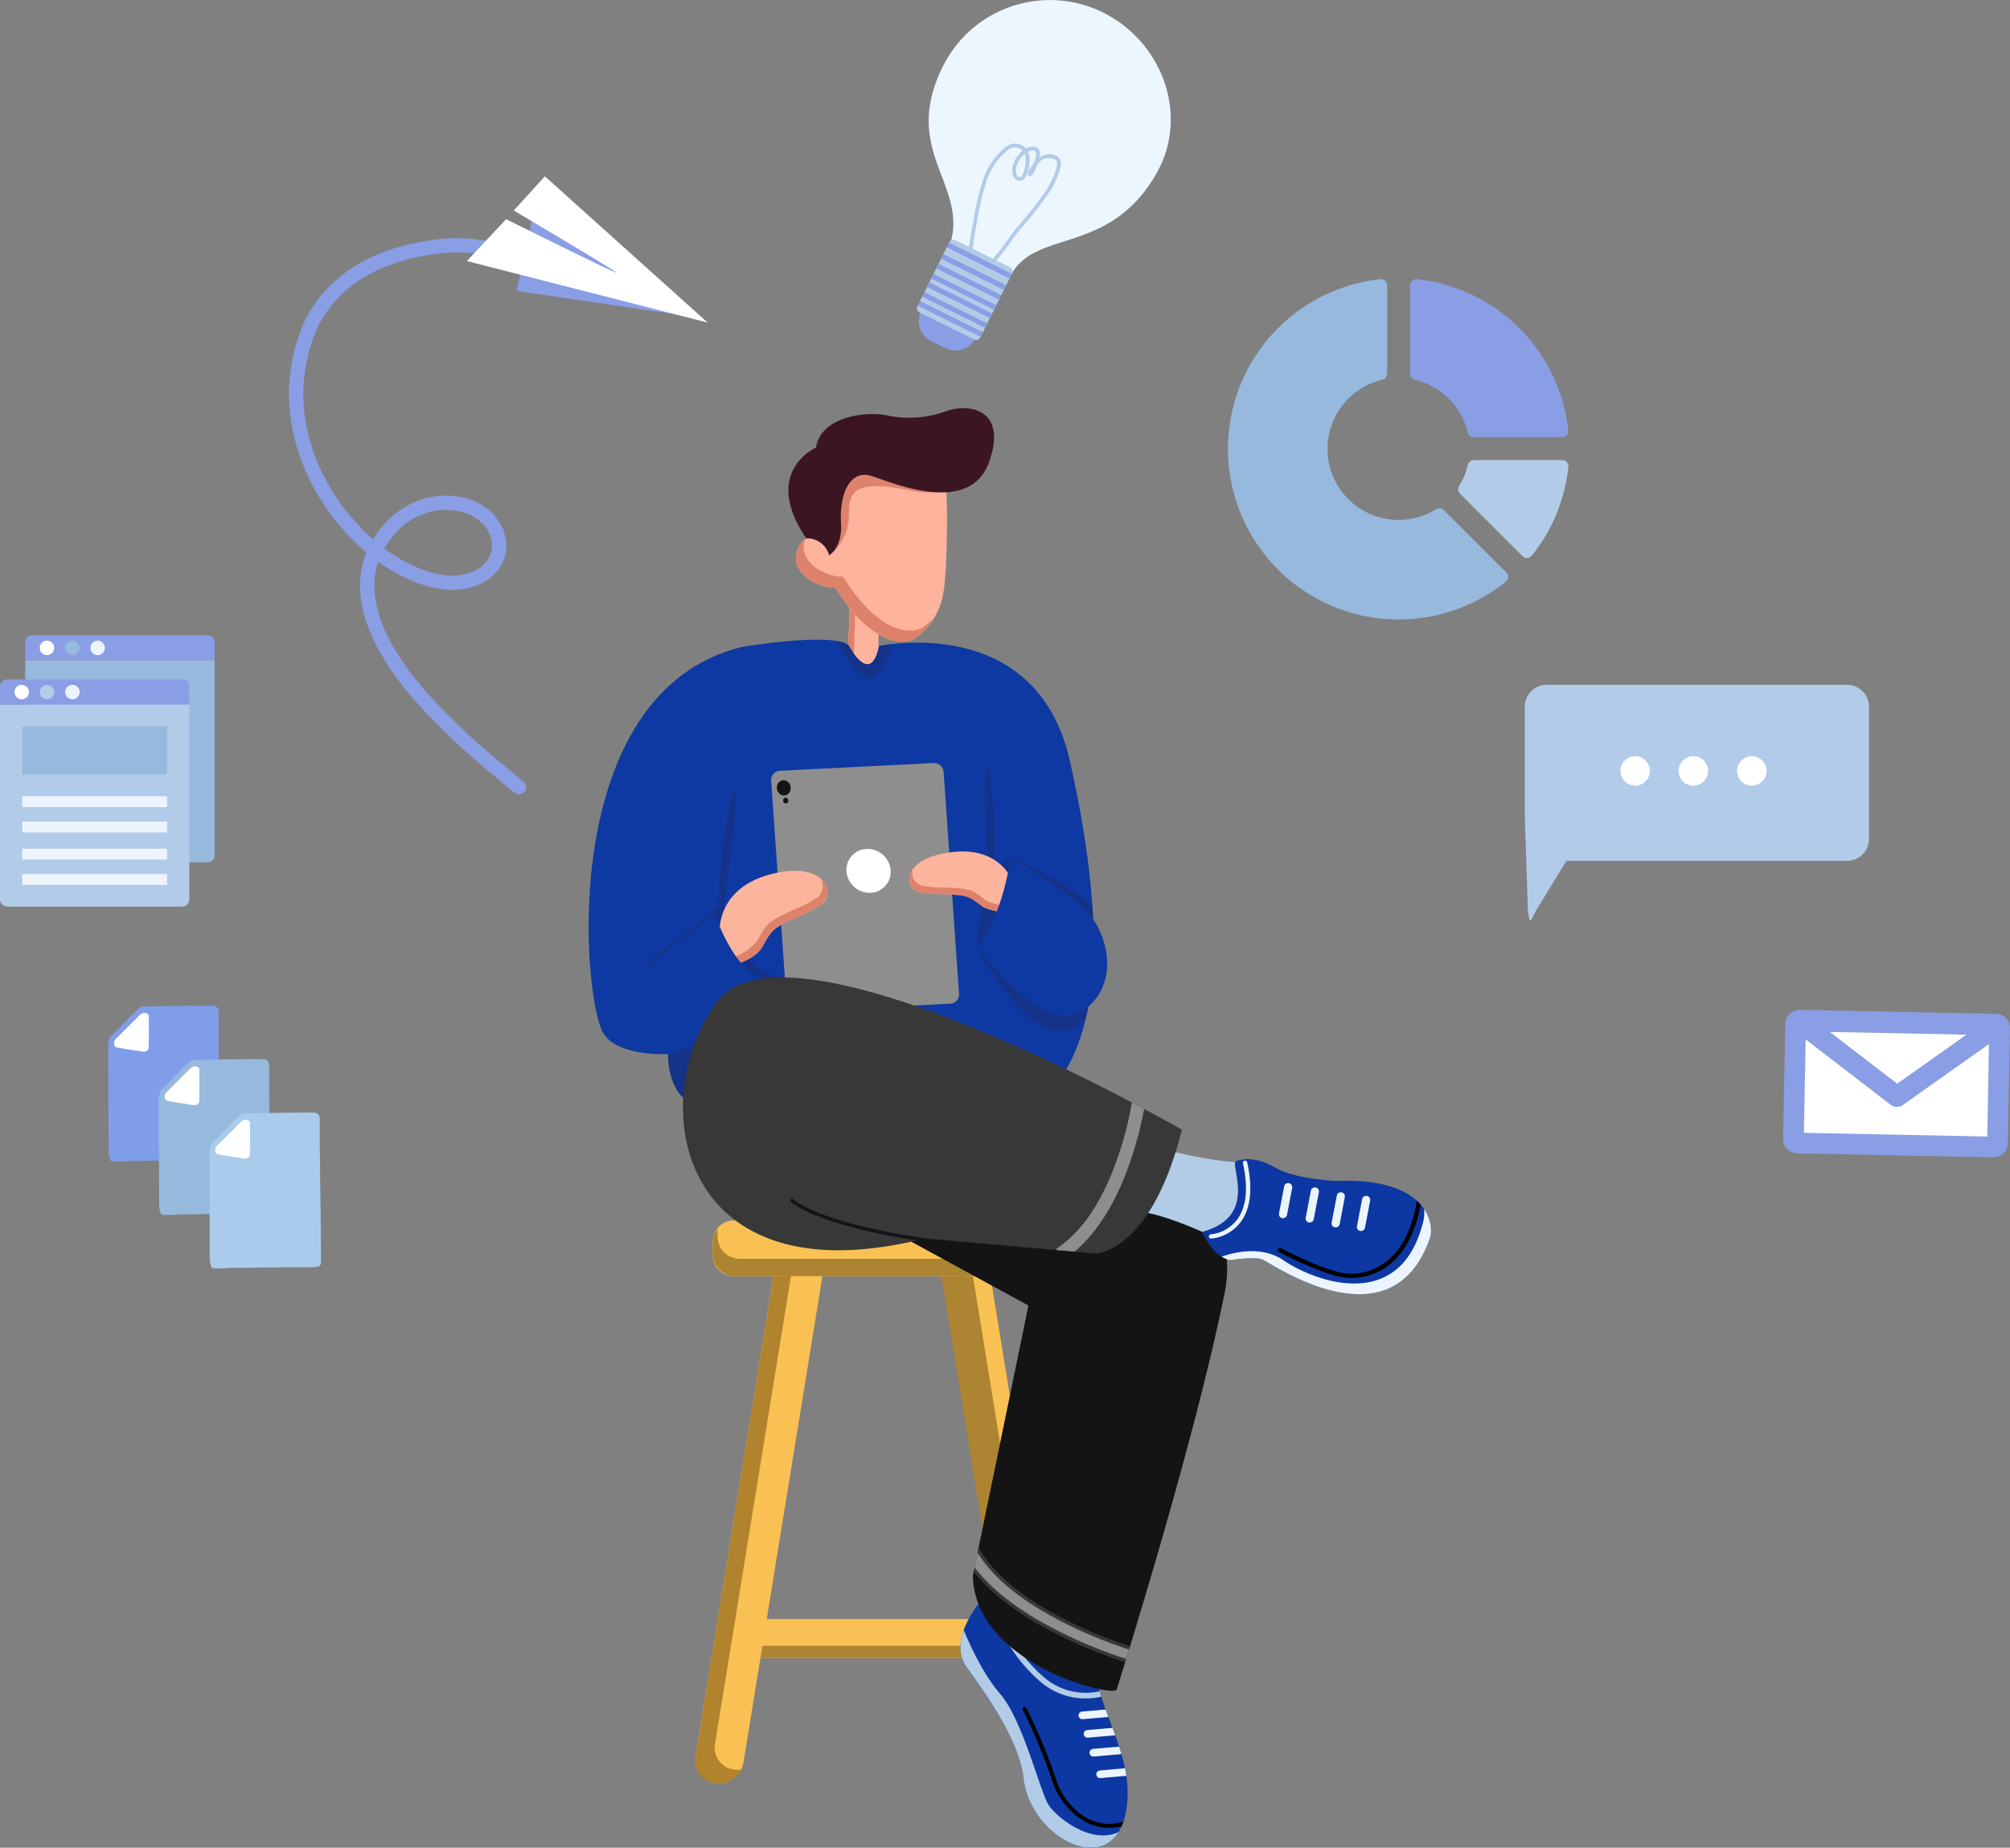 <svg xmlns="http://www.w3.org/2000/svg" xmlns:xlink="http://www.w3.org/1999/xlink" width="233.831" height="214.998" viewBox="0 0 233.831 214.998">
  <rect x="0" y="0" width="233.831" height="214.998" fill="#808080" stroke="none"/>
  <defs>
    <clipPath id="clip-path">
      <path id="Trazado_320" data-name="Trazado 320" d="M1867.857,883.741s2.522,4.908,3.547.079c0,0,18.283-4.022,22.193,13.365,4.14,18.406,4.12,33.267-3.577,39.627s-38.288.91-38.288.91-4.291.035-4.858-6.435c0,0-6.01.372-7.6-2.517-2.462-4.469-5.261-39.546,16.127-44.84,0,0,10.583-1.8,12.456-.189Z" transform="translate(-1837.607 -883.07)" fill="none" clip-rule="evenodd"/>
    </clipPath>
    <clipPath id="clip-path-2">
      <path id="Trazado_343" data-name="Trazado 343" d="M2060.073,1447.452s-4.709,4.942-2.161,8.419,6.163,8.729,6.592,12.9c.729,7.082,10.9,12.326,12.017,3.17.84-6.882-4.6-12.445-3.532-18.177.947-5.1-13.906-2.3-12.916-6.307Z" transform="translate(-2057.156 -1447.452)" fill="none" clip-rule="evenodd"/>
    </clipPath>
    <clipPath id="clip-path-3">
      <path id="Trazado_346" data-name="Trazado 346" d="M1993.182,1128.628s32.406,9.451,28.821,27.239-12.28,45.276-12.579,46.232-16.507-2.861-16.733-13.25l6.467-31.437-24.08-13.119s4.173-19,18.1-15.665Z" transform="translate(-1975.077 -1128.235)" fill="none" clip-rule="evenodd"/>
    </clipPath>
    <clipPath id="clip-path-4">
      <path id="Trazado_351" data-name="Trazado 351" d="M2203.964,1190.079c-1.062.208,2.8,6.413-4.005,8.252,0,0,1.128,2.89,3.245,3.294,0,0,2.873-.462,3.807-.055s14.963,10.283,19.421-2.479c.547-1.565-.138-7.138-10.97-6.677,0,0-4.731-.228-6.935-1.508-2.478-1.44-3.965-1-4.562-.827Z" transform="translate(-2199.959 -1189.876)" fill="none" clip-rule="evenodd"/>
    </clipPath>
    <clipPath id="clip-path-5">
      <path id="Trazado_359" data-name="Trazado 359" d="M1951.376,1100.3s-45.793-26.326-54.166-14.786-4.425,34.7,24.273,27.435l19.886,1.756s6.418-.1,10.007-14.406Z" transform="translate(-1893.336 -1082.587)" fill="none" clip-rule="evenodd"/>
    </clipPath>
  </defs>
  <g id="Grupo_117" data-name="Grupo 117" transform="translate(0 0)">
    <g id="Grupo_81" data-name="Grupo 81" transform="translate(80.845 142.008)">
      <path id="Trazado_283" data-name="Trazado 283" d="M1958.191,1463.169a1.711,1.711,0,0,0-1.71-1.709h-31.633a1.71,1.71,0,0,0-1.71,1.709v1.1a1.71,1.71,0,0,0,1.71,1.71h31.633a1.711,1.711,0,0,0,1.71-1.71v-1.1Z" transform="translate(-1918.658 -1415.082)" fill="#f9c153" fill-rule="evenodd"/>
      <path id="Trazado_284" data-name="Trazado 284" d="M1923.652,1464.867a1.4,1.4,0,0,0-.514,1.038V1467c0,.944,1.12,1.71,2.5,1.71h30.051c1.38,0,2.5-.766,2.5-1.71v-.365a3.018,3.018,0,0,1-1.987.671h-30.051c-1.381,0-2.5-.766-2.5-1.71v-.729Z" transform="translate(-1918.658 -1417.819)" fill="#ad8432" fill-rule="evenodd"/>
      <path id="Trazado_285" data-name="Trazado 285" d="M1915.572,1240.431a2.7,2.7,0,0,0-2.336-3.136,2.924,2.924,0,0,0-3.237,2.415l-9.364,57.676a2.7,2.7,0,0,0,2.336,3.136,2.924,2.924,0,0,0,3.237-2.415l9.363-57.676Z" transform="translate(-1900.559 -1235.065)" fill="#f9c153" fill-rule="evenodd"/>
      <path id="Trazado_286" data-name="Trazado 286" d="M1912.345,1237.343a2.694,2.694,0,0,0-2.462,2.136l-9.457,58.253a2.576,2.576,0,0,0,2.383,2.848,2.886,2.886,0,0,0,3.01-1.534,3.15,3.15,0,0,1-.729-.01,2.575,2.575,0,0,1-2.382-2.847l9.457-58.253a2.276,2.276,0,0,1,.18-.593Z" transform="translate(-1900.397 -1235.123)" fill="#b2832d" fill-rule="evenodd"/>
      <path id="Trazado_287" data-name="Trazado 287" d="M2044.909,1240.431a2.705,2.705,0,0,1,2.336-3.136,2.925,2.925,0,0,1,3.238,2.415l9.364,57.676a2.705,2.705,0,0,1-2.336,3.136,2.925,2.925,0,0,1-3.238-2.415l-9.364-57.676Z" transform="translate(-2016.407 -1235.065)" fill="#ad8432" fill-rule="evenodd"/>
      <path id="Trazado_288" data-name="Trazado 288" d="M2060.614,1237.343a2.693,2.693,0,0,1,2.461,2.136l9.457,58.253a2.575,2.575,0,0,1-2.382,2.848,2.883,2.883,0,0,1-3.009-1.534,3.138,3.138,0,0,0,.728-.01,2.575,2.575,0,0,0,2.383-2.847l-9.457-58.253a2.315,2.315,0,0,0-.181-.593Z" transform="translate(-2029.047 -1235.123)" fill="#f9c153" fill-rule="evenodd"/>
      <path id="Trazado_289" data-name="Trazado 289" d="M1949.46,1228.529a2.457,2.457,0,0,0-2.456-2.456h-33.657a2.457,2.457,0,0,0-2.456,2.456v1.573a2.457,2.457,0,0,0,2.456,2.456H1947a2.458,2.458,0,0,0,2.456-2.456v-1.573Z" transform="translate(-1908.823 -1226.073)" fill="#f9c153" fill-rule="evenodd"/>
      <path id="Trazado_290" data-name="Trazado 290" d="M1911.456,1230.969a2.278,2.278,0,0,0-.566,1.491v1.573a2.618,2.618,0,0,0,2.752,2.456h33.066a2.618,2.618,0,0,0,2.752-2.456v-.525a2.876,2.876,0,0,1-2.186.964h-33.066a2.618,2.618,0,0,1-2.752-2.456v-1.047Z" transform="translate(-1908.823 -1230.005)" fill="#ad8432" fill-rule="evenodd"/>
    </g>
    <g id="Grupo_82" data-name="Grupo 82" transform="translate(208.639 118.71)">
      <path id="Trazado_291" data-name="Trazado 291" d="M2273.32,1048.855a.482.482,0,0,0-.472-.492l-22.773-.463a.481.481,0,0,0-.491.472l-.253,13.326a.483.483,0,0,0,.472.492l22.772.463a.482.482,0,0,0,.491-.472l.252-13.327Z" transform="translate(-2249.332 -1047.901)" fill="#fff" stroke="#8a9ee5" stroke-linecap="round" stroke-linejoin="round" stroke-width="2.405" fill-rule="evenodd"/>
      <path id="Trazado_292" data-name="Trazado 292" d="M2263.783,1057.121l11.766-8.329-23.209-.472,11.443,8.8Z" transform="translate(-2251.747 -1048.237)" fill="none" stroke="#8a9ee5" stroke-linecap="round" stroke-linejoin="round" stroke-width="2.405"/>
    </g>
    <g id="Grupo_83" data-name="Grupo 83" transform="translate(177.387 79.683)">
      <path id="Trazado_293" data-name="Trazado 293" d="M2167.906,925.2V912.286a2.544,2.544,0,0,1,2.543-2.543H2205.4a2.544,2.544,0,0,1,2.543,2.543v15.4a2.544,2.544,0,0,1-2.543,2.543h-32.647l-3.551,5.8s-.513,1.167-.668,1.151-.269-1.246-.269-1.246l-.354-10.73Z" transform="translate(-2167.906 -909.743)" fill="#b2cbe9" fill-rule="evenodd"/>
      <path id="Trazado_294" data-name="Trazado 294" d="M2226.08,951.918a1.713,1.713,0,1,1-1.712,1.713,1.714,1.714,0,0,1,1.712-1.713Z" transform="translate(-2213.243 -943.609)" fill="#fff" fill-rule="evenodd"/>
      <path id="Trazado_295" data-name="Trazado 295" d="M2260.423,951.918a1.713,1.713,0,1,1-1.713,1.713,1.713,1.713,0,0,1,1.713-1.713Z" transform="translate(-2240.819 -943.609)" fill="#fff" fill-rule="evenodd"/>
      <path id="Trazado_296" data-name="Trazado 296" d="M2294.975,951.918a1.713,1.713,0,1,1-1.713,1.713,1.714,1.714,0,0,1,1.713-1.713Z" transform="translate(-2268.563 -943.609)" fill="#fff" fill-rule="evenodd"/>
    </g>
    <g id="Grupo_84" data-name="Grupo 84" transform="translate(34.455 20.515)">
      <path id="Trazado_297" data-name="Trazado 297" d="M1932.2,629.552l-2.022,9.372,19.72,2.907-17.7-12.279Z" transform="translate(-1904.532 -625.589)" fill="#8a9ee5" fill-rule="evenodd"/>
      <path id="Trazado_298" data-name="Trazado 298" d="M1829.75,652.966c2.464.674-3.271-1.466-3.511-1.529-3.4-.894-6.268-1.494-9.487-1.128-6.445.734-11.929,3.262-14.9,8.882a20.449,20.449,0,0,0-1.806,7.518c-.273,6.463,2.792,13.674,8.94,18.8,2.884,2.4,7.841,4.98,11.632,3.536,5.442-2.072,3.148-9.249-3.679-8.881a8.866,8.866,0,0,0-5.89,2.884c-5.416,5.862-2.057,13.345,3.464,19.628,1.476,1.679,3.1,3.291,4.772,4.857,2.116,1.979,4.4,3.841,6.667,5.711" transform="translate(-1800.034 -642.169)" fill="none" stroke="#8a9ee5" stroke-linecap="round" stroke-linejoin="round" stroke-width="1.665"/>
      <path id="Trazado_299" data-name="Trazado 299" d="M1909.916,609.439l18.938,17.022-28.006-7.161,4.56-4.874s12.46,6.207,12.832,6.238-11.94-7.24-11.94-7.24l3.616-3.985Z" transform="translate(-1880.985 -609.439)" fill="#fff" fill-rule="evenodd"/>
    </g>
    <g id="Grupo_85" data-name="Grupo 85" transform="translate(106.675 0)">
      <path id="Trazado_300" data-name="Trazado 300" d="M2091.124,680.868a2.591,2.591,0,0,0-1.166-3.471l-1.667-.829a2.591,2.591,0,0,0-3.472,1.166l-.539,1.085a2.591,2.591,0,0,0,1.165,3.472l1.669.829a2.59,2.59,0,0,0,3.471-1.166l.539-1.085Z" transform="translate(-2083.802 -642.609)" fill="#8a9ee5" fill-rule="evenodd"/>
      <path id="Trazado_301" data-name="Trazado 301" d="M2095.047,537.2s3.278,2.191,4.426.085c2.932-5.381,11.515-2.195,16.957-11.878,3.788-6.741.61-15.217-6.259-18.632a13.905,13.905,0,0,0-18.632,6.259c-4.913,9.884,2.913,13.678.862,20.648-.591,2.009,2.647,3.518,2.647,3.518Z" transform="translate(-2088.523 -505.318)" fill="#ecf6ff" fill-rule="evenodd"/>
      <path id="Trazado_302" data-name="Trazado 302" d="M2113.658,602.992c0-.042.007-.081.01-.118a33.936,33.936,0,0,1,.546-3.467,30.531,30.531,0,0,1,1.075-4.7,7.621,7.621,0,0,1,2.627-3.846,1.251,1.251,0,0,1,1.639.131l-.047.038a3.475,3.475,0,0,0-1.134,1.792,2.056,2.056,0,0,0,.077,1.138.827.827,0,0,0,.662.533.727.727,0,0,0,.716-.368,3.223,3.223,0,0,0,.366-.947,3.138,3.138,0,0,0,.014-1.955c-.015-.036-.031-.072-.047-.106a1.255,1.255,0,0,1,.669-.146c.242.02.282.229.271.467a3.389,3.389,0,0,1-.222.948c-.1.117-.188.239-.274.365a5.811,5.811,0,0,0-.344.533.943.943,0,0,0-.125.48.24.24,0,0,0,.1.193.225.225,0,0,0,.2.034.334.334,0,0,0,.146-.092,2.183,2.183,0,0,0,.258-.375c.08-.146.152-.3.222-.447.047-.1.121-.268.2-.467a1.57,1.57,0,0,1,2.115-.542.4.4,0,0,1,.172.308,1.433,1.433,0,0,1-.041.487,9.307,9.307,0,0,1-1.469,3.081,42.024,42.024,0,0,1-3.151,3.963c-.741.883-1.351,1.872-2.06,2.78a21.47,21.47,0,0,0-2.486,3.558.217.217,0,0,0,.389.193,21.074,21.074,0,0,1,2.439-3.484c.706-.9,1.313-1.888,2.052-2.768a42.653,42.653,0,0,0,3.182-4.005,9.736,9.736,0,0,0,1.529-3.224,1.913,1.913,0,0,0,.048-.636.82.82,0,0,0-.372-.622,1.78,1.78,0,0,0-2.111.106,2.431,2.431,0,0,0,.043-.35.982.982,0,0,0-.192-.7.682.682,0,0,0-.478-.224,1.711,1.711,0,0,0-.941.214,1.68,1.68,0,0,0-2.26-.244,8.046,8.046,0,0,0-2.783,4.056,30.97,30.97,0,0,0-1.094,4.764,34.611,34.611,0,0,0-.551,3.511,2.388,2.388,0,0,0,.062,1.044.274.274,0,0,0,.157.152.243.243,0,0,0,.248-.049.673.673,0,0,0,.154-.253,2.267,2.267,0,0,0,.133-.582.218.218,0,0,0-.238-.194.222.222,0,0,0-.093.032Zm6.136-11.631-.011.009a3.019,3.019,0,0,0-.985,1.547,1.729,1.729,0,0,0,.007.742c.051.2.152.376.368.407.131.018.221-.073.3-.183a3.784,3.784,0,0,0,.335-2.5l-.011-.027Z" transform="translate(-2107.248 -573.463)" fill="#b2cbe9" fill-rule="evenodd"/>
      <path id="Trazado_303" data-name="Trazado 303" d="M2094.02,650.806a.534.534,0,0,0-.24-.715l-6.346-3.155a.534.534,0,0,0-.716.241l-3.7,7.452a.534.534,0,0,0,.24.715l6.347,3.154a.533.533,0,0,0,.715-.24l3.7-7.452Z" transform="translate(-2082.958 -618.989)" fill="#b4cbe8" fill-rule="evenodd"/>
      <path id="Trazado_304" data-name="Trazado 304" d="M2108.169,652.347a.039.039,0,0,0-.018-.052l-7.231-3.594a.04.04,0,0,0-.053.018l-.232.467a.039.039,0,0,0,.017.053l7.232,3.594a.039.039,0,0,0,.052-.018l.232-.468Z" transform="translate(-2097.149 -620.447)" fill="#8a9ee5" fill-rule="evenodd"/>
      <path id="Trazado_305" data-name="Trazado 305" d="M2104.739,659.058a.041.041,0,0,0-.018-.053l-7.231-3.594a.04.04,0,0,0-.053.017l-.232.468a.039.039,0,0,0,.018.053l7.232,3.595a.039.039,0,0,0,.052-.018l.233-.467Z" transform="translate(-2094.394 -625.836)" fill="#8a9ee5" fill-rule="evenodd"/>
      <path id="Trazado_306" data-name="Trazado 306" d="M2101.868,664.857a.038.038,0,0,0-.018-.053l-7.231-3.594a.039.039,0,0,0-.052.018l-.233.467a.039.039,0,0,0,.018.053l7.232,3.594a.039.039,0,0,0,.052-.017l.232-.468Z" transform="translate(-2092.089 -630.492)" fill="#8a9ee5" fill-rule="evenodd"/>
      <path id="Trazado_307" data-name="Trazado 307" d="M2098.944,670.78a.039.039,0,0,0-.018-.053l-7.231-3.595a.039.039,0,0,0-.052.018l-.233.467a.039.039,0,0,0,.018.052l7.232,3.595a.04.04,0,0,0,.053-.018l.232-.467Z" transform="translate(-2089.741 -635.247)" fill="#8a9ee5" fill-rule="evenodd"/>
      <path id="Trazado_308" data-name="Trazado 308" d="M2096.608,675.818a.039.039,0,0,0-.018-.053l-7.232-3.595a.04.04,0,0,0-.053.018l-.232.468a.038.038,0,0,0,.018.053l7.231,3.595a.04.04,0,0,0,.052-.018l.233-.468Z" transform="translate(-2087.865 -639.293)" fill="#8a9ee5" fill-rule="evenodd"/>
      <path id="Trazado_309" data-name="Trazado 309" d="M2093.707,681.574a.04.04,0,0,0-.018-.053l-7.231-3.594a.039.039,0,0,0-.052.018l-.233.467a.039.039,0,0,0,.018.052l7.231,3.595a.039.039,0,0,0,.053-.018l.233-.467Z" transform="translate(-2085.535 -643.915)" fill="#8a9ee5" fill-rule="evenodd"/>
      <path id="Trazado_310" data-name="Trazado 310" d="M2091.151,686.862a.04.04,0,0,0-.018-.053l-7.232-3.594a.038.038,0,0,0-.052.017l-.232.467a.039.039,0,0,0,.018.053l7.231,3.594a.039.039,0,0,0,.052-.018l.233-.467Z" transform="translate(-2083.483 -648.161)" fill="#8a9ee5" fill-rule="evenodd"/>
    </g>
    <g id="Grupo_96" data-name="Grupo 96" transform="translate(68.474 47.495)">
      <path id="Trazado_311" data-name="Trazado 311" d="M1989.5,845.535c.464.266.035,7.4-.3,13.185a9.591,9.591,0,0,0,1.564,3.3c.53.693,1.282,1.034,1.331.652a7.981,7.981,0,0,0,1.475-3.111s-.622-1.741-.5-9.663-3.571-4.361-3.571-4.361Z" transform="translate(-1959.333 -825.358)" fill="#feb39d" fill-rule="evenodd"/>
      <path id="Trazado_312" data-name="Trazado 312" d="M1990.167,861.091a3.808,3.808,0,0,1-.329-1.055c.333-5.785.763-12.919.3-13.185,0,0,1.572-1.516,2.631-.369-.865-3.263-3.268-.945-3.268-.945.464.266.035,7.4-.3,13.185a8.188,8.188,0,0,0,.967,2.37Z" transform="translate(-1959.333 -825.358)" fill="#de826c" fill-rule="evenodd"/>
      <path id="Trazado_313" data-name="Trazado 313" d="M1977.186,789.115a7.835,7.835,0,0,1-3.488,5.471s-3.926,2.2-9.109-6.025c-.974.248-5.555-1.241-4.362-4.406.956-2.538,3.367-1.145,3.661.092l-1.031-6.694,7.178-4.623,4.822.3,2.38,2.962c.538-.935.455,10.461-.052,12.922Z" transform="translate(-1935.909 -767.698)" fill="#feb39d" fill-rule="evenodd"/>
      <path id="Trazado_314" data-name="Trazado 314" d="M1979.952,782.787c.082.24,2.277-1.688,2.156-4.7-.114-2.864,1.354-3.828,7.208-2.6s3.573-2.968,3.573-2.968-7.7-1.5-8.079-1.817-4.808,3.639-4.808,3.639l-.162,6.616.112,1.83Z" transform="translate(-1951.817 -765.895)" fill="#de826c" fill-rule="evenodd"/>
      <path id="Trazado_315" data-name="Trazado 315" d="M1961.093,799.187c-1.072,3.1,3.431,4.56,4.395,4.315,5.183,8.224,9.11,6.026,9.11,6.026a5.77,5.77,0,0,0,1.392-1.147,6.244,6.244,0,0,1-2.292,2.428s-3.926,2.2-9.109-6.025c-.974.248-5.555-1.241-4.362-4.406a2.31,2.31,0,0,1,.867-1.19Zm2.762-6.055.932,6.055a2.21,2.21,0,0,0-1.309-1.373l-.622-4.039,1-.643Z" transform="translate(-1935.909 -783.92)" fill="#de826c" fill-rule="evenodd"/>
      <path id="Trazado_316" data-name="Trazado 316" d="M1960.311,763.488s1.577-.821,1.384-3.857.923-6.244,3.625-5.342,11.393,4.56,13.6-1.656-2.44-6.842-4.989-5.91a12.365,12.365,0,0,1-7.069.447c-2.761-.438-7.552.351-8.073,3.787,0,0-6.41,2.809-1.135,10.565a2.65,2.65,0,0,1,2.657,1.965Z" transform="translate(-1932.33 -746.376)" fill="#3c1522" fill-rule="evenodd"/>
      <path id="Trazado_317" data-name="Trazado 317" d="M1867.857,883.741s2.522,4.908,3.547.079c0,0,18.283-4.022,22.193,13.365,4.14,18.406,4.12,33.267-3.577,39.627s-38.288.91-38.288.91-4.291.035-4.858-6.435c0,0-6.01.372-7.6-2.517-2.462-4.469-5.261-39.546,16.127-44.84,0,0,10.583-1.8,12.456-.189Z" transform="translate(-1837.607 -856.138)" fill="#0e39a2" fill-rule="evenodd"/>
      <g id="Grupo_87" data-name="Grupo 87" transform="translate(0 26.932)">
        <g id="Grupo_86" data-name="Grupo 86" clip-path="url(#clip-path)">
          <path id="Trazado_318" data-name="Trazado 318" d="M2069.154,1019.571a13.041,13.041,0,0,1-1.962,2.216s5.916,11.282,10.7,9.373a6.118,6.118,0,0,0,3.54-3.551c3.083-3.1,1.743-8.182-.75-10.655-2.711-2.688-9.618-5.873-9.618-5.873a26.942,26.942,0,0,1-1.912,8.491Z" transform="translate(-2021.958 -985.859)" fill="#153289" fill-rule="evenodd"/>
          <path id="Trazado_319" data-name="Trazado 319" d="M1976.48,865.407s4.244,11.065,6.907,3.651,1.4-5.449,1.4-5.449l-9.072.84.768.958Z" transform="translate(-1948.502 -867.254)" fill="#153289" fill-rule="evenodd"/>
        </g>
      </g>
      <path id="Trazado_321" data-name="Trazado 321" d="M1916.325,970.752c.788,1.877-2.006,15.1-1.62,20.842.578.85-1.705-8.379,1.62-20.842Z" transform="translate(-1899.327 -926.544)" fill="#153289" fill-rule="evenodd"/>
      <path id="Trazado_322" data-name="Trazado 322" d="M1870.6,1057.125c-3.56-.228-4.765-7.466-1.837-10.307l7.769-6.042s2.582,8.422,7.528,8.124c0,0-1.035.889-2.556,2.083,1.254,2.262,3.261,4.746,5.987,4.582,0,0-8.853,7.612-12.866,8.2-2.812.412-4.392-3.332-4.025-6.64Z" transform="translate(-1861.304 -982.772)" fill="#153289" fill-rule="evenodd"/>
      <path id="Trazado_323" data-name="Trazado 323" d="M1965.454,956.979a1.12,1.12,0,0,0-1.169-1.037l-17.877.9a1.072,1.072,0,0,0-1.018,1.148l1.792,25.816a1.121,1.121,0,0,0,1.169,1.037l17.877-.9a1.071,1.071,0,0,0,1.017-1.148l-1.791-25.816Z" transform="translate(-1924.152 -914.651)" fill="#8e8e8e" fill-rule="evenodd"/>
      <path id="Trazado_324" data-name="Trazado 324" d="M1992.02,1006.669a2.706,2.706,0,0,1,2.946,2.248,2.43,2.43,0,0,1-2.133,2.83,2.707,2.707,0,0,1-2.946-2.247,2.43,2.43,0,0,1,2.133-2.83Z" transform="translate(-1959.858 -955.371)" fill="#fff" fill-rule="evenodd"/>
      <path id="Trazado_325" data-name="Trazado 325" d="M1949.633,966.077a.877.877,0,0,1,.793.917.82.82,0,0,1-.8.87.876.876,0,0,1-.793-.917.82.82,0,0,1,.8-.87Z" transform="translate(-1926.922 -922.79)" fill="#141414" fill-rule="evenodd"/>
      <path id="Trazado_326" data-name="Trazado 326" d="M1952.788,976.426a.33.33,0,0,1,.3.343.307.307,0,0,1-.3.326.328.328,0,0,1-.3-.343.308.308,0,0,1,.3-.326Z" transform="translate(-1929.855 -931.1)" fill="#141414" fill-rule="evenodd"/>
      <path id="Trazado_327" data-name="Trazado 327" d="M1914.819,1027.251s-.757-5.841,6.517-7.409c6.128-1.322,6.909,2.661,5.361,3.649-2.13,1.358-2.315,1.066-4.8,2.431-1.3.712-1.523,1.619-2.24,2.716-.836,1.28-3.29,1.961-3.29,1.961l-1.55-3.347Z" transform="translate(-1899.588 -965.748)" fill="#fdb49d" fill-rule="evenodd"/>
      <path id="Trazado_328" data-name="Trazado 328" d="M1931.469,1024.245a1.892,1.892,0,0,1,.092,2.994c-2.129,1.358-2.315,1.067-4.8,2.431-1.3.712-1.523,1.619-2.24,2.716-.835,1.28-3.289,1.961-3.289,1.961l-.379-.818a6.413,6.413,0,0,0,3.093-1.9c.716-1.1.942-2,2.239-2.716,2.484-1.365,2.669-1.073,4.8-2.431a1.744,1.744,0,0,0,.483-2.237Z" transform="translate(-1904.453 -969.498)" fill="#de826c" fill-rule="evenodd"/>
      <path id="Trazado_329" data-name="Trazado 329" d="M1866.018,1050.82l7.77-6.042s2.582,8.421,7.528,8.123c0,0-8.852,7.612-12.866,8.2s-5.517-7.288-2.432-10.282Z" transform="translate(-1859.099 -985.985)" fill="#0e39a2" fill-rule="evenodd"/>
      <path id="Trazado_330" data-name="Trazado 330" d="M2071.766,956.173c-.967,1.8.624,15.219-.3,20.9-.662.793,2.493-8.188.3-20.9Z" transform="translate(-2025.318 -914.838)" fill="#153289" fill-rule="evenodd"/>
      <path id="Trazado_331" data-name="Trazado 331" d="M2066.939,1022.17s.1-8.2,3.886-10.288c0,0,2.38,1.159.85,5.086a9.388,9.388,0,0,1-4.736,5.2Z" transform="translate(-2021.755 -959.57)" fill="#153289" fill-rule="evenodd"/>
      <path id="Trazado_332" data-name="Trazado 332" d="M2039.2,1012.042s-1.34-4.808-7.845-3.709c-5.48.925-4.783,4.289-3.18,4.566,2.207.38,2.261.093,4.761.366,1.3.142,1.8.779,2.753,1.407a6.411,6.411,0,0,0,3.362.481l.149-3.112Z" transform="translate(-1989.702 -956.589)" fill="#fdb49d" fill-rule="evenodd"/>
      <path id="Trazado_333" data-name="Trazado 333" d="M2027.4,1018.841a1.617,1.617,0,0,0,.777,2.627c2.207.38,2.261.093,4.761.366,1.3.142,1.8.779,2.753,1.408a6.414,6.414,0,0,0,3.362.481l.035-.732a5.752,5.752,0,0,1-3.063-.505c-.957-.628-1.448-1.266-2.753-1.408-2.5-.272-2.554.015-4.761-.367a1.512,1.512,0,0,1-1.111-1.87Z" transform="translate(-1989.702 -965.158)" fill="#de826c" fill-rule="evenodd"/>
      <path id="Trazado_334" data-name="Trazado 334" d="M2070.821,1011.9s-.782,6.614-3.9,10.375c0,0,7.616,10.211,12.043,7.574s3.512-8.492,1.01-11.375-9.153-6.574-9.153-6.574Z" transform="translate(-2021.741 -959.582)" fill="#0e39a2" fill-rule="evenodd"/>
      <path id="Trazado_335" data-name="Trazado 335" d="M2060.073,1447.452s-4.709,4.942-2.161,8.419,6.163,8.729,6.592,12.9c.729,7.082,10.9,12.326,12.017,3.17.84-6.882-4.6-12.445-3.532-18.177.947-5.1-13.906-2.3-12.916-6.307Z" transform="translate(-2013.899 -1309.322)" fill="#0d38a3" fill-rule="evenodd"/>
      <g id="Grupo_89" data-name="Grupo 89" transform="translate(43.257 138.13)">
        <g id="Grupo_88" data-name="Grupo 88" clip-path="url(#clip-path-2)">
          <path id="Trazado_336" data-name="Trazado 336" d="M2044.33,1459.81s2.094,5.839,4.861,9.01c2.709,3.105,4.644,11.412,5.677,12.98s5.706,5.249,8.994,2.571-3.282,6.539-3.282,6.539-3.471.265-4.586.415-7.28-5.383-8.715-7.063-4.388-10.854-4.388-10.854-.627-6.473-1.291-7.114,2.73-6.484,2.73-6.484Z" transform="translate(-2044.596 -1457.375)" fill="#b2cce7" fill-rule="evenodd"/>
          <path id="Trazado_337" data-name="Trazado 337" d="M2093.915,1513.827a64.937,64.937,0,0,1,3.379,8.1c.813,2.951,4.516,7.212,9.255,5.011a.237.237,0,1,0-.2-.43c-4.414,2.05-7.841-1.958-8.6-4.707a65.763,65.763,0,0,0-3.411-8.179.237.237,0,1,0-.424.21Z" transform="translate(-2086.652 -1500.475)" fill-rule="evenodd"/>
          <path id="Trazado_338" data-name="Trazado 338" d="M2081.088,1465.972a17.782,17.782,0,0,0,4.456,5.938,8.054,8.054,0,0,0,7.7,1.707.328.328,0,0,0-.189-.628,7.426,7.426,0,0,1-7.093-1.588,17.033,17.033,0,0,1-4.269-5.69.328.328,0,1,0-.6.261Z" transform="translate(-2076.351 -1461.954)" fill="#b2cce7" fill-rule="evenodd"/>
          <path id="Trazado_339" data-name="Trazado 339" d="M2130.438,1515.662a.444.444,0,0,0-.077-.885l-3.041.265a.444.444,0,0,0,.077.886l3.041-.265Z" transform="translate(-2113.171 -1501.51)" fill="#ecf5fe" fill-rule="evenodd"/>
          <path id="Trazado_340" data-name="Trazado 340" d="M2133.467,1526.594a.444.444,0,0,0-.077-.886l-3.041.265a.444.444,0,0,0,.077.885l3.041-.265Z" transform="translate(-2115.602 -1510.289)" fill="#ecf5fe" fill-rule="evenodd"/>
          <path id="Trazado_341" data-name="Trazado 341" d="M2136.841,1537.735a.444.444,0,1,0-.076-.886l-3.041.264a.445.445,0,0,0,.077.886l3.041-.264Z" transform="translate(-2118.313 -1519.234)" fill="#ecf5fe" fill-rule="evenodd"/>
          <path id="Trazado_342" data-name="Trazado 342" d="M2140.934,1550.441a.444.444,0,0,0-.077-.885l-3.041.265a.444.444,0,1,0,.077.885l3.04-.265Z" transform="translate(-2121.599 -1529.436)" fill="#ecf5fe" fill-rule="evenodd"/>
        </g>
      </g>
      <path id="Trazado_344" data-name="Trazado 344" d="M1993.182,1128.628s32.406,9.451,28.821,27.239-12.28,45.276-12.579,46.232-16.507-2.861-16.733-13.25l6.467-31.437-24.08-13.119s4.173-19,18.1-15.665Z" transform="translate(-1947.992 -1052.999)" fill="#141414" fill-rule="evenodd"/>
      <g id="Grupo_91" data-name="Grupo 91" transform="translate(27.085 75.236)">
        <g id="Grupo_90" data-name="Grupo 90" clip-path="url(#clip-path-3)">
          <path id="Trazado_345" data-name="Trazado 345" d="M2078.845,1429.735a53.011,53.011,0,0,1-7.689-2.995c-.865-.416-1.753-.875-2.64-1.377-3.346-1.894-6.674-4.4-8.41-7.526a.983.983,0,0,0-1.188-.4.7.7,0,0,0-.4,1.014c1.883,3.392,5.455,6.137,9.084,8.19a55.022,55.022,0,0,0,10.773,4.556.874.874,0,0,0,1.091-.491.8.8,0,0,0-.618-.973Z" transform="translate(-2042.002 -1360.406)" fill="#8e8e8e" stroke="#383838" stroke-linejoin="round" stroke-width="0.4" fill-rule="evenodd"/>
        </g>
      </g>
      <path id="Trazado_347" data-name="Trazado 347" d="M2156.266,1182.129a46.1,46.1,0,0,0,8.7,1.812c3.518.2,4.438,2.481,4.764,4.784s-4.889,5.178-7.181,3.685c0,0-6.58-3.125-9.256-2.64s2.973-7.642,2.973-7.642Z" transform="translate(-2090.518 -1096.275)" fill="#b2cce7" fill-rule="evenodd"/>
      <path id="Trazado_348" data-name="Trazado 348" d="M2203.964,1190.079c-1.062.208,2.8,6.413-4.005,8.252,0,0,1.128,2.89,3.245,3.294,0,0,2.873-.462,3.807-.055s14.963,10.283,19.421-2.479c.547-1.565-.138-7.138-10.97-6.677,0,0-4.731-.228-6.935-1.508-2.478-1.44-3.965-1-4.562-.827Z" transform="translate(-2128.567 -1102.495)" fill="#0d38a3" fill-rule="evenodd"/>
      <g id="Grupo_93" data-name="Grupo 93" transform="translate(71.393 87.381)">
        <g id="Grupo_92" data-name="Grupo 92" clip-path="url(#clip-path-4)">
          <path id="Trazado_349" data-name="Trazado 349" d="M2205.572,1216.606s4.778-2.5,8.381-.035c3.375,2.309,13.218,6.146,16.058-3.958a4.993,4.993,0,0,0,.179-2.633c-.638-3.025,4.031-.688,4.031-.688s1.787,9.509,1.3,9.646-4.591,5.25-6.015,5.568a104.117,104.117,0,0,1-12.473.392c-1.242-.187-7.149-4.385-7.46-5.08s-4.006-3.213-4.006-3.213Z" transform="translate(-2204.466 -1204.775)" fill="#ecf5fe" fill-rule="evenodd"/>
          <path id="Trazado_350" data-name="Trazado 350" d="M2244.58,1218.209s5.157,2.7,7.667,2.982a7.115,7.115,0,0,0,5.109-1.431c1.716-1.315,3.242-3.684,3.831-7.762a.248.248,0,0,0-.215-.281.252.252,0,0,0-.285.212c-.564,3.9-2,6.18-3.641,7.438a6.6,6.6,0,0,1-4.74,1.329c-2.453-.28-7.487-2.927-7.487-2.927a.255.255,0,0,0-.342.1.247.247,0,0,0,.1.337Z" transform="translate(-2235.681 -1207.412)" fill-rule="evenodd"/>
        </g>
      </g>
      <path id="Trazado_352" data-name="Trazado 352" d="M2204.1,1199.843a4.917,4.917,0,0,0,3.552-2.087c.873-1.284,1.395-3.376.643-6.783a.253.253,0,0,0-.495.107c.709,3.213.255,5.189-.568,6.4a4.4,4.4,0,0,1-3.157,1.866.249.249,0,1,0,.025.5Z" transform="translate(-2131.677 -1103.218)" fill="#ecf5fe" fill-rule="evenodd"/>
      <path id="Trazado_353" data-name="Trazado 353" d="M2246.733,1204.576a.47.47,0,0,0-.376-.552.477.477,0,0,0-.554.379l-.6,3.142a.469.469,0,0,0,.375.551.478.478,0,0,0,.556-.378l.6-3.142Z" transform="translate(-2164.886 -1113.849)" fill="#ecf5fe" fill-rule="evenodd"/>
      <path id="Trazado_354" data-name="Trazado 354" d="M2262.515,1207.119a.471.471,0,0,0-.376-.551.478.478,0,0,0-.555.379l-.6,3.141a.47.47,0,0,0,.376.551.478.478,0,0,0,.556-.379l.6-3.141Z" transform="translate(-2177.558 -1115.892)" fill="#ecf5fe" fill-rule="evenodd"/>
      <path id="Trazado_355" data-name="Trazado 355" d="M2277.819,1210.021a.471.471,0,0,0-.377-.552.478.478,0,0,0-.554.379l-.6,3.141a.47.47,0,0,0,.377.552.477.477,0,0,0,.554-.379l.6-3.141Z" transform="translate(-2189.847 -1118.222)" fill="#ecf5fe" fill-rule="evenodd"/>
      <path id="Trazado_356" data-name="Trazado 356" d="M2292.785,1212.121a.47.47,0,0,0-.377-.551.478.478,0,0,0-.555.378l-.6,3.141a.471.471,0,0,0,.377.552.478.478,0,0,0,.555-.378l.6-3.142Z" transform="translate(-2201.864 -1119.908)" fill="#ecf5fe" fill-rule="evenodd"/>
      <path id="Trazado_357" data-name="Trazado 357" d="M1951.376,1100.3s-45.793-26.326-54.166-14.786-4.425,34.7,24.273,27.435l19.886,1.756s6.418-.1,10.007-14.406Z" transform="translate(-1882.356 -1016.344)" fill="#383838" fill-rule="evenodd"/>
      <g id="Grupo_95" data-name="Grupo 95" transform="translate(10.98 66.242)">
        <g id="Grupo_94" data-name="Grupo 94" clip-path="url(#clip-path-5)">
          <path id="Trazado_358" data-name="Trazado 358" d="M2122.364,1149.757a40.266,40.266,0,0,1-2.617,9.4c-1.32,3.113-3.243,6.3-6.044,8.214a.767.767,0,1,0,.867,1.266c3.037-2.08,5.157-5.5,6.589-8.88a41.919,41.919,0,0,0,2.727-9.8.767.767,0,1,0-1.521-.2Z" transform="translate(-2070.017 -1135.986)" fill="#8e8e8e" fill-rule="evenodd"/>
        </g>
      </g>
      <path id="Trazado_360" data-name="Trazado 360" d="M1956.826,1213.7s2.809,2.807,15.8,4.667a.2.2,0,1,0,.056-.392c-12.794-1.832-15.573-4.556-15.573-4.556a.2.2,0,1,0-.278.281Z" transform="translate(-1933.29 -1121.357)" fill="#141414" fill-rule="evenodd"/>
    </g>
    <g id="Grupo_100" data-name="Grupo 100" transform="translate(142.853 32.484)">
      <path id="Trazado_368" data-name="Trazado 368" d="M2295.335,688.565h-10.3a.713.713,0,0,1-.693-.549,8.287,8.287,0,0,0-6.149-6.126.713.713,0,0,1-.551-.694V670.9a.715.715,0,0,1,.792-.709,19.859,19.859,0,0,1,17.608,17.579A.714.714,0,0,1,2295.335,688.565Z" transform="translate(-2256.452 -670.189)" fill="#8a9ee5"/>
      <path id="Trazado_369" data-name="Trazado 369" d="M2318.833,777.826a19.665,19.665,0,0,1-4.265,10.338.715.715,0,0,1-1.062.059l-5.765-5.765-1.517-1.517a.715.715,0,0,1-.1-.882,8.231,8.231,0,0,0,1.016-2.469.714.714,0,0,1,.695-.555h10.289A.715.715,0,0,1,2318.833,777.826Z" transform="translate(-2279.234 -755.984)" fill="#b2cbe9"/>
      <path id="Trazado_370" data-name="Trazado 370" d="M2202.468,704.324a.714.714,0,0,1-.058,1.061,19.855,19.855,0,1,1-14.6-35.192.714.714,0,0,1,.791.71V681.2a.714.714,0,0,1-.552.694,8.263,8.263,0,1,0,6.256,15.056.713.713,0,0,1,.884.1Z" transform="translate(-2170.084 -670.19)" fill="#97b9de"/>
    </g>
    <g id="Grupo_101" data-name="Grupo 101" transform="translate(12.582 117.01)">
      <path id="Trazado_371" data-name="Trazado 371" d="M1680.439,1099.318c2.782-.092,5.561-.094,8.343-.123.543.063.711.327.69.847-.024,5.341.133,10.617.141,15.954-.029.353.128.944-.277,1.119a4.418,4.418,0,0,1-1.085.081c-3.051.01-6.1.045-9.151.076a12.4,12.4,0,0,1-2.159.026,2.212,2.212,0,0,1-.267-1.041c0-3.747-.036-7.493-.039-11.242.039-1-.227-1.807.609-2.547,1.069-.991,2.092-2.249,3.195-3.151Z" transform="translate(-1676.624 -1099.195)" fill="#809dea"/>
      <path id="Trazado_372" data-name="Trazado 372" d="M1684.139,1103.874c.018,1.245.023,2.5-.008,3.739-.157.662-.952.358-1.417.3-.756-.109-1.519-.214-2.272-.371-.507-.123-.387-.816-.06-1.072q1.373-1.377,2.756-2.748c.238-.262.954-.312,1,.149Z" transform="translate(-1679.414 -1102.673)" fill="#fff"/>
    </g>
    <g id="Grupo_102" data-name="Grupo 102" transform="translate(18.467 123.231)">
      <path id="Trazado_373" data-name="Trazado 373" d="M1710.308,1130.895c2.782-.092,5.561-.094,8.343-.123.544.063.711.327.69.847-.023,5.341.134,10.617.141,15.954-.028.353.128.944-.277,1.119a4.387,4.387,0,0,1-1.085.081c-3.051.011-6.1.045-9.151.076a12.425,12.425,0,0,1-2.16.026,2.218,2.218,0,0,1-.267-1.041c0-3.747-.037-7.493-.04-11.242.04-1-.227-1.807.609-2.547,1.069-.991,2.092-2.249,3.2-3.151Z" transform="translate(-1706.493 -1130.772)" fill="#97b9de"/>
      <path id="Trazado_374" data-name="Trazado 374" d="M1714.008,1135.451c.018,1.244.023,2.5-.008,3.739-.157.661-.952.358-1.417.3-.755-.11-1.519-.214-2.272-.371-.506-.123-.387-.816-.059-1.072q1.372-1.376,2.755-2.748c.238-.261.954-.311,1,.149Z" transform="translate(-1709.283 -1134.251)" fill="#fff"/>
    </g>
    <g id="Grupo_103" data-name="Grupo 103" transform="translate(24.352 129.452)">
      <path id="Trazado_375" data-name="Trazado 375" d="M1740.177,1162.472c2.782-.092,5.561-.094,8.343-.123.544.063.712.327.691.847-.024,5.341.133,10.618.141,15.954-.029.353.128.944-.277,1.119a4.407,4.407,0,0,1-1.085.081c-3.051.011-6.1.045-9.151.076a12.4,12.4,0,0,1-2.16.026,2.208,2.208,0,0,1-.266-1.04c0-3.747-.037-7.494-.039-11.243.039-1-.228-1.807.609-2.547,1.069-.99,2.091-2.248,3.195-3.15Z" transform="translate(-1736.362 -1162.349)" fill="#aacbec"/>
      <path id="Trazado_376" data-name="Trazado 376" d="M1743.877,1167.028c.018,1.244.024,2.5-.008,3.739-.157.661-.952.358-1.417.3-.755-.11-1.519-.215-2.272-.372-.507-.123-.387-.815-.06-1.072q1.373-1.376,2.755-2.748c.238-.261.954-.311,1,.149Z" transform="translate(-1739.152 -1165.828)" fill="#fff"/>
    </g>
    <g id="Grupo_116" data-name="Grupo 116" transform="translate(0 73.918)">
      <path id="Trazado_392" data-name="Trazado 392" d="M1713.56,883.421h-22.029v-2.095a.842.842,0,0,1,.842-.842h20.344a.842.842,0,0,1,.843.842Z" transform="translate(-1688.594 -880.484)" fill="#8a9ee5"/>
      <path id="Trazado_393" data-name="Trazado 393" d="M1712.717,918.889h-21.186v-23.5h22.029v22.655A.842.842,0,0,1,1712.717,918.889Z" transform="translate(-1688.594 -892.455)" fill="#97b9de"/>
      <path id="Trazado_394" data-name="Trazado 394" d="M1698.653,909.509h-22.029v-2.1a.842.842,0,0,1,.842-.842h20.344a.842.842,0,0,1,.842.842v2.1Z" transform="translate(-1676.624 -901.432)" fill="#8a9ee5"/>
      <path id="Trazado_395" data-name="Trazado 395" d="M1697.81,944.977h-20.344a.842.842,0,0,1-.842-.842V921.48h22.029v22.655A.842.842,0,0,1,1697.81,944.977Z" transform="translate(-1676.624 -913.403)" fill="#b2cbe9"/>
      <ellipse id="Elipse_9" data-name="Elipse 9" cx="0.842" cy="0.842" rx="0.842" ry="0.842" transform="translate(4.621 0.626)" fill="#fff"/>
      <ellipse id="Elipse_10" data-name="Elipse 10" cx="0.842" cy="0.842" rx="0.842" ry="0.842" transform="translate(7.57 0.626)" fill="#97b9de"/>
      <ellipse id="Elipse_11" data-name="Elipse 11" cx="0.842" cy="0.842" rx="0.842" ry="0.842" transform="translate(10.517 0.626)" fill="#eef4fe"/>
      <ellipse id="Elipse_12" data-name="Elipse 12" cx="0.842" cy="0.842" rx="0.842" ry="0.842" transform="translate(1.684 5.768)" fill="#fff"/>
      <ellipse id="Elipse_13" data-name="Elipse 13" cx="0.842" cy="0.842" rx="0.842" ry="0.842" transform="translate(4.631 5.768)" fill="#b2cbe9"/>
      <ellipse id="Elipse_14" data-name="Elipse 14" cx="0.842" cy="0.842" rx="0.842" ry="0.842" transform="translate(7.578 5.768)" fill="#eef4fe"/>
      <rect id="Rectángulo_89" data-name="Rectángulo 89" width="16.84" height="5.6" transform="translate(2.595 10.603)" fill="#97b9de"/>
      <g id="Grupo_115" data-name="Grupo 115" transform="translate(2.595 18.73)">
        <rect id="Rectángulo_90" data-name="Rectángulo 90" width="16.84" height="1.263" fill="#eef4fe"/>
        <rect id="Rectángulo_91" data-name="Rectángulo 91" width="16.84" height="1.263" transform="translate(0 6.109)" fill="#eef4fe"/>
        <rect id="Rectángulo_92" data-name="Rectángulo 92" width="16.84" height="1.263" transform="translate(0 2.947)" fill="#eef4fe"/>
        <rect id="Rectángulo_93" data-name="Rectángulo 93" width="16.84" height="1.263" transform="translate(0 9.056)" fill="#eef4fe"/>
      </g>
    </g>
  </g>
</svg>
